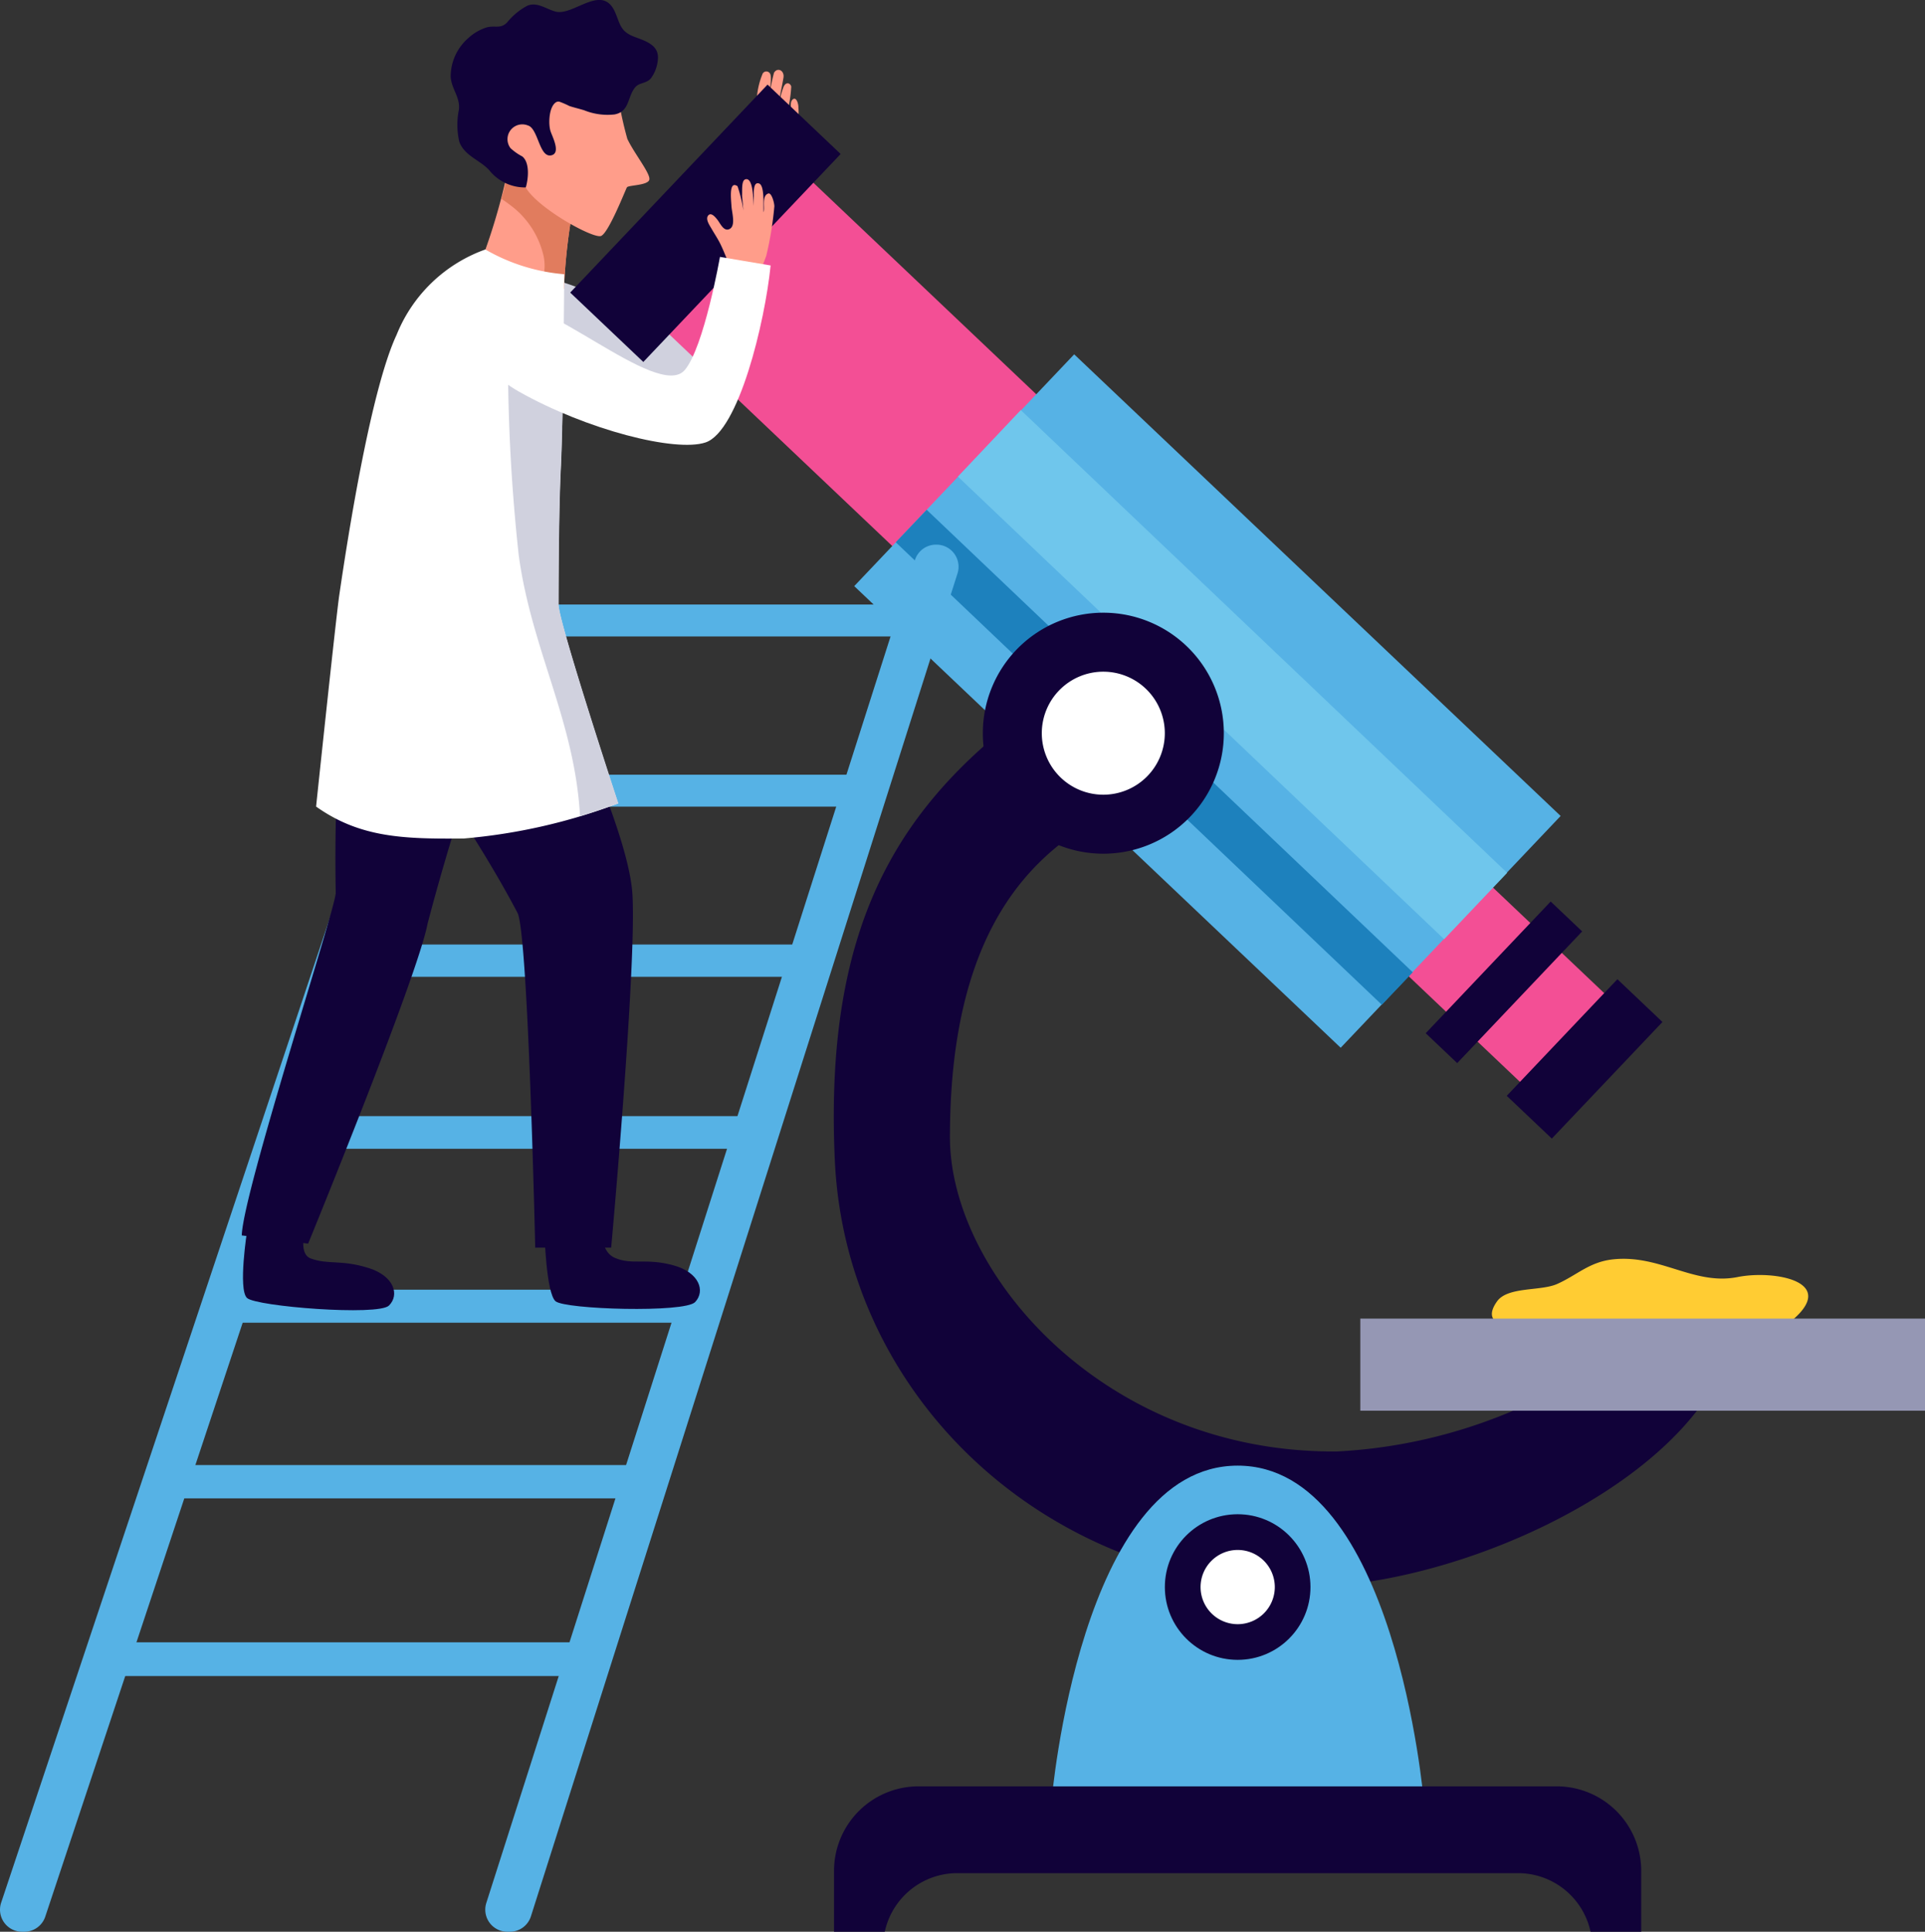 <svg xmlns="http://www.w3.org/2000/svg" width="93.36" height="93.683" viewBox="0 0 93.36 93.683">
  <rect x="0" y="0" width="93.36" height="93.683" fill="#333333" stroke="none"/>
  <g id="Grupo_53792" data-name="Grupo 53792" transform="translate(-32.374 -322.554)">
    <path id="Trazado_100473" data-name="Trazado 100473" d="M119.19,386.668c2.44-1.974-.785-2.533-2.544-2.181-2.118.422-3.766-1.113-6.063-.855-1.134.128-1.729.764-2.689,1.191-.8.358-2.4.117-2.917.846-.916,1.294.937,1.275,1.759,1.356a61.531,61.531,0,0,0,6.153.37C114.479,387.391,117.767,387.82,119.19,386.668Z" fill="#fc3"/>
    <path id="Trazado_100474" data-name="Trazado 100474" d="M68.537,329.093c.018-.078.032-.176.045-.273a.6.6,0,0,0,.219-.232,8.379,8.379,0,0,0,.3-1.494,3.847,3.847,0,0,1,.242-.923.206.206,0,0,1,.369-.062c.132.188-.039.938-.038,1.068,0,.1-.066.536-.1.734.028-.173.084-.521.11-.614a7.917,7.917,0,0,1,.229-1.214c.155-.274.518-.125.457.245s-.19.97-.226,1.19c-.032.2-.152.729-.152.729s.148-.611.168-.673a4.3,4.3,0,0,1,.214-.8c.123-.291.342-.177.374-.02a6.039,6.039,0,0,1-.187,1.214c-.073.349-.1.533-.1.533a2.636,2.636,0,0,0,.276-.516c.027-.138-.077-.476.082-.608.182-.15.284.221.277.4a2.5,2.5,0,0,1-.108.977,9.725,9.725,0,0,1-.747,1.319,5.634,5.634,0,0,0-.229,1.375c.07,0-1.95-.395-1.95-.395a3.39,3.39,0,0,0,.114-.721C68.307,329.922,68.439,329.512,68.537,329.093Z" fill="#ff9d8a"/>
    <g id="Grupo_53775" data-name="Grupo 53775">
      <g id="Grupo_53774" data-name="Grupo 53774">
        <path id="Trazado_100475" data-name="Trazado 100475" d="M54.616,339.119a3.251,3.251,0,0,1,2.817-3.133c2.573-.389,5.885,2.34,7.328,2.008,2-.463,4.369-8.5,4.369-8.5l2.391.879s-4.04,11.723-5.643,12.073-8.906-.85-10.5-1.771A1.667,1.667,0,0,1,54.616,339.119Z" fill="#d0d1de"/>
      </g>
    </g>
    <g id="Grupo_53777" data-name="Grupo 53777">
      <path id="Trazado_100476" data-name="Trazado 100476" d="M83.818,355.882l4.606,4.94c-3.023,1.638-9.979,3.562-9.979,16.88,0,6.6,7.481,15.335,18.778,15.244a25.07,25.07,0,0,0,9.612-2.466h3.978c1.042.2,2.968-.924,3.861.489-3.821,4.935-12.682,8.553-19.092,8.553-12.548,0-22.192-9.276-22.72-20.69C72.3,366.594,76.451,360.855,83.818,355.882Z" fill="#110239"/>
      <g id="Grupo_53776" data-name="Grupo 53776">
        <rect id="Rectángulo_5154" data-name="Rectángulo 5154" width="10.145" height="20.369" transform="translate(64.761 338.703) rotate(-46.5)" fill="#f34f95"/>
        <rect id="Rectángulo_5155" data-name="Rectángulo 5155" width="5.934" height="16.079" transform="translate(95.703 365.164) rotate(-46.5)" fill="#f34f95"/>
        <rect id="Rectángulo_5156" data-name="Rectángulo 5156" width="15.505" height="32.541" transform="matrix(0.688, -0.725, 0.725, 0.688, 73.803, 350.979)" fill="#56b2e5"/>
        <path id="Trazado_100477" data-name="Trazado 100477" d="M78.832,345.668l3.049-3.227,23.588,22.442-3.056,3.22Z" fill="#6fc6ec"/>
        <path id="Trazado_100478" data-name="Trazado 100478" d="M100.892,369.707l-1.5,1.576-23.576-22.43,1.5-1.576Z" fill="#1d81bd"/>
        <rect id="Rectángulo_5157" data-name="Rectángulo 5157" width="8.805" height="2.106" transform="translate(101.519 372.662) rotate(-46.501)" fill="#110239"/>
        <rect id="Rectángulo_5158" data-name="Rectángulo 5158" width="13.911" height="4.891" transform="matrix(0.688, -0.725, 0.725, 0.688, 60.028, 336.743)" fill="#110239"/>
        <rect id="Rectángulo_5159" data-name="Rectángulo 5159" width="7.8" height="3.015" transform="matrix(0.688, -0.725, 0.725, 0.688, 105.449, 375.698)" fill="#110239"/>
      </g>
      <rect id="Rectángulo_5160" data-name="Rectángulo 5160" width="27.387" height="4.467" transform="translate(98.347 386.502)" fill="#9597b4"/>
      <path id="Trazado_100479" data-name="Trazado 100479" d="M80.04,358.112a5.844,5.844,0,1,0,5.845-5.844A5.845,5.845,0,0,0,80.04,358.112Z" fill="#110239"/>
      <path id="Trazado_100480" data-name="Trazado 100480" d="M82.9,358.112a2.983,2.983,0,1,0,2.984-2.983A2.983,2.983,0,0,0,82.9,358.112Z" fill="#fff"/>
      <path id="Trazado_100481" data-name="Trazado 100481" d="M92.4,393.633c7.632,0,9.02,16.214,9.02,16.214H83.379S84.767,393.633,92.4,393.633Z" fill="#56b2e5"/>
      <path id="Trazado_100482" data-name="Trazado 100482" d="M109.513,416.237a3.6,3.6,0,0,0-3.521-2.841H78.806a3.6,3.6,0,0,0-3.521,2.841H72.823v-2.951a4.1,4.1,0,0,1,4.1-4.1h30.948a4.1,4.1,0,0,1,4.1,4.1v2.951Z" fill="#110239"/>
      <circle id="Elipse_4061" data-name="Elipse 4061" cx="3.531" cy="3.531" r="3.531" transform="translate(88.868 395.99)" fill="#110239"/>
      <path id="Trazado_100483" data-name="Trazado 100483" d="M90.6,399.522a1.8,1.8,0,1,0,1.8-1.8A1.8,1.8,0,0,0,90.6,399.522Z" fill="#fff"/>
    </g>
    <g id="Grupo_53789" data-name="Grupo 53789">
      <g id="Grupo_53788" data-name="Grupo 53788">
        <g id="Grupo_53787" data-name="Grupo 53787">
          <g id="Grupo_53778" data-name="Grupo 53778">
            <path id="Trazado_100484" data-name="Trazado 100484" d="M50.269,361.673l.517-1.549H73.936l-.493,1.549Z" fill="#56b2e5"/>
          </g>
          <g id="Grupo_53779" data-name="Grupo 53779">
            <path id="Trazado_100485" data-name="Trazado 100485" d="M47.518,369.926l.522-1.566H71.314l-.5,1.566Z" fill="#56b2e5"/>
          </g>
          <g id="Grupo_53780" data-name="Grupo 53780">
            <path id="Trazado_100486" data-name="Trazado 100486" d="M53.752,353.42l.517-1.549h23.15l-.493,1.549Z" fill="#56b2e5"/>
          </g>
          <g id="Grupo_53781" data-name="Grupo 53781">
            <path id="Trazado_100487" data-name="Trazado 100487" d="M44.737,378.267l.528-1.583h23.4l-.5,1.583Z" fill="#56b2e5"/>
          </g>
          <g id="Grupo_53782" data-name="Grupo 53782">
            <path id="Trazado_100488" data-name="Trazado 100488" d="M41.925,386.7l.533-1.6H65.983l-.509,1.6Z" fill="#56b2e5"/>
          </g>
          <g id="Grupo_53783" data-name="Grupo 53783">
            <path id="Trazado_100489" data-name="Trazado 100489" d="M39.084,395.221l.539-1.617H63.275l-.515,1.617Z" fill="#56b2e5"/>
          </g>
          <g id="Grupo_53784" data-name="Grupo 53784">
            <path id="Trazado_100490" data-name="Trazado 100490" d="M36.211,403.836l.545-1.635H60.537l-.521,1.635Z" fill="#56b2e5"/>
          </g>
          <g id="Grupo_53785" data-name="Grupo 53785">
            <path id="Trazado_100491" data-name="Trazado 100491" d="M33.554,416.237h-.109a1.07,1.07,0,0,1-1.015-1.41L54.171,349.7a1.071,1.071,0,0,1,1.016-.732h1.5L34.571,415.5A1.071,1.071,0,0,1,33.554,416.237Z" fill="#56b2e5"/>
          </g>
          <g id="Grupo_53786" data-name="Grupo 53786">
            <path id="Trazado_100492" data-name="Trazado 100492" d="M57.1,416.237h-.119a1.071,1.071,0,0,1-1.02-1.4l20.787-65.124a1.07,1.07,0,0,1,1.02-.745h.023a1.071,1.071,0,0,1,1.021,1.395L58.123,415.49A1.07,1.07,0,0,1,57.1,416.237Z" fill="#56b2e5"/>
          </g>
        </g>
      </g>
    </g>
    <path id="Trazado_100493" data-name="Trazado 100493" d="M57.155,330.028c.048.051.091.1.14.154a9.709,9.709,0,0,0,1.469,1.279c.328.218.836.359,1.117.587a3.211,3.211,0,0,0,.352.249,27.006,27.006,0,0,0-.506,4.267s-2.931-.207-4-1.391A29.708,29.708,0,0,0,57.155,330.028Z" fill="#ff9d8a"/>
    <path id="Trazado_100494" data-name="Trazado 100494" d="M58.727,334.929a4.243,4.243,0,0,0-1.335-2.21,6.6,6.6,0,0,0-.7-.521,14.853,14.853,0,0,0,.465-2.17c.048.051.091.1.14.154a9.709,9.709,0,0,0,1.469,1.279c.328.218.836.359,1.117.587a3.211,3.211,0,0,0,.352.249,27.006,27.006,0,0,0-.506,4.267,11.336,11.336,0,0,1-1.165-.161A2.2,2.2,0,0,0,58.727,334.929Z" fill="#e17c5e"/>
    <path id="Trazado_100495" data-name="Trazado 100495" d="M58.779,382.337s.08,2.923.537,3.322,6.271.574,6.772.041.206-1.431-1.042-1.778c-1.338-.371-1.994-.007-2.832-.356s-.616-1.671-.616-1.671Z" fill="#110239"/>
    <path id="Trazado_100496" data-name="Trazado 100496" d="M44.36,382.238s-.449,2.847-.007,3.263,6.363.882,6.884.369.261-1.422-.972-1.816c-1.323-.423-1.963-.155-2.817-.466-.671-.244-.219-1.6-.219-1.6Z" fill="#110239"/>
    <g id="Grupo_53790" data-name="Grupo 53790">
      <path id="Trazado_100497" data-name="Trazado 100497" d="M48.657,365.853A87.311,87.311,0,0,1,49.871,349.6a7.433,7.433,0,0,1,2.9.561c1.775.808,3.56,1.583,5.342,2.36a115.069,115.069,0,0,0-5,14.819c-.475,2.545-5.795,15.528-5.795,15.528l-3.219-.4C44.156,380.373,48.669,366.555,48.657,365.853Z" fill="#110239"/>
      <path id="Trazado_100498" data-name="Trazado 100498" d="M52.856,350.877c1.254.423,3.537,1.03,5.26,1.646,1.2,3.033,4.747,10.194,4.932,13.431.2,3.573-1.033,17.106-1.033,17.106H58.331s-.342-15.254-.858-16.234c-1.7-3.232-3.581-5.794-4.65-7.8a25.135,25.135,0,0,1-2.716-7.12c-.139-.7-.748-3.035.435-3.766C51.521,348.412,51.805,350.522,52.856,350.877Z" fill="#110239"/>
    </g>
    <g id="Grupo_53791" data-name="Grupo 53791">
      <path id="Trazado_100499" data-name="Trazado 100499" d="M62.353,361.519a27.817,27.817,0,0,1-7.484,1.7c-2.931.029-5.042-.041-7.165-1.549,0,0,.961-9.133,1.124-10.25.477-3.276,1.571-10.05,2.784-12.636a7.271,7.271,0,0,1,4.3-4.131,9.127,9.127,0,0,0,3.827,1.2s-.042,6.756-.174,9.454c-.088,1.825-.106,4.818-.109,6.564C59.456,352.708,62.353,361.519,62.353,361.519Z" fill="#fff"/>
      <path id="Trazado_100500" data-name="Trazado 100500" d="M60.505,362.138c-.257-4.638-2.359-8.086-2.976-12.679a88.178,88.178,0,0,1-.519-9.492,7.31,7.31,0,0,0,2.256.954,2.135,2.135,0,0,0,.416.029v.043c-.006.372-.013.744-.02,1.11,0,.057,0,.113,0,.169-.006.336-.014.665-.022.983,0,.04,0,.082,0,.121-.008.333-.017.647-.027.944q0,.088-.006.174c-.01.3-.021.574-.033.813-.088,1.825-.106,4.818-.109,6.564,0,.836,2.9,9.648,2.9,9.648S61.6,361.8,60.505,362.138Z" fill="#d0d1de"/>
    </g>
    <path id="Trazado_100501" data-name="Trazado 100501" d="M56.183,326.782s1.6-2.419,3.231-2.088,2.659.747,2.791,1.414a18.378,18.378,0,0,0,.594,3.181c.333.706,1.128,1.683,1.068,1.974s-1.018.264-1.087.377-.872,2.179-1.248,2.355-3.376-1.5-3.737-2.51S55.809,328.435,56.183,326.782Z" fill="#ff9d8a"/>
    <path id="Trazado_100502" data-name="Trazado 100502" d="M59.517,327.49a4.182,4.182,0,0,1,.474.207c.236.077.482.132.72.207a3.026,3.026,0,0,0,1.468.2c.749-.138.615-.876,1.013-1.328.193-.219.532-.172.744-.416a1.756,1.756,0,0,0,.341-.894c.092-.756-.633-.927-1.192-1.15-.652-.261-.64-.641-.894-1.2-.627-1.375-2,.225-2.873,0-.447-.117-.884-.479-1.359-.289a3.168,3.168,0,0,0-.993.818c-.314.317-.558.137-.966.231a2.341,2.341,0,0,0-.885.5,2.482,2.482,0,0,0-.884,1.9c.039.6.464.977.4,1.592a3.66,3.66,0,0,0,.019,1.563c.256.692,1.01.882,1.462,1.391a2.213,2.213,0,0,0,1.763.822c.131-.448.194-1.222-.176-1.506a2.61,2.61,0,0,1-.567-.4.719.719,0,0,1,.843-1.1c.51.144.55,1.6,1.149,1.446.456-.117.035-.907-.05-1.168-.112-.345-.083-1.175.261-1.4A.224.224,0,0,1,59.517,327.49Z" fill="#110239"/>
    <path id="Trazado_100503" data-name="Trazado 100503" d="M69.41,332.845c.067-.226-.1-.8.224-.906.162-.056.3.467.295.627a16.667,16.667,0,0,1-.394,2.4c-.125.332-.251.653-.348.972a4.848,4.848,0,0,0-1.223-.03c-.229-.485-.425-1.058-.656-1.528-.124-.252-.289-.495-.427-.737-.087-.154-.3-.449-.168-.628.144-.2.369.087.457.2.129.161.288.547.546.462.375-.123.146-.826.132-1.138-.013-.288-.141-1.252.295-.954a6.6,6.6,0,0,1,.284,1.174c0-.039-.067-.7-.064-.741.013-.207-.038-.7.154-.765.411-.133.391,1.114.4,1.29l.016-.484c-.009-.386.026-.676.249-.608C69.464,331.534,69.386,332.506,69.41,332.845Z" fill="#ff9d8a"/>
    <path id="Trazado_100504" data-name="Trazado 100504" d="M69.748,335.428l-2.457-.415s-.771,4.379-1.706,5.485c-1.3,1.536-7.213-4.092-8.649-2.983s-1.748,2.7.6,4.028c3.3,1.863,7.6,2.953,9.053,2.469C68.195,343.477,69.47,338.192,69.748,335.428Z" fill="#fff"/>
  </g>
</svg>
